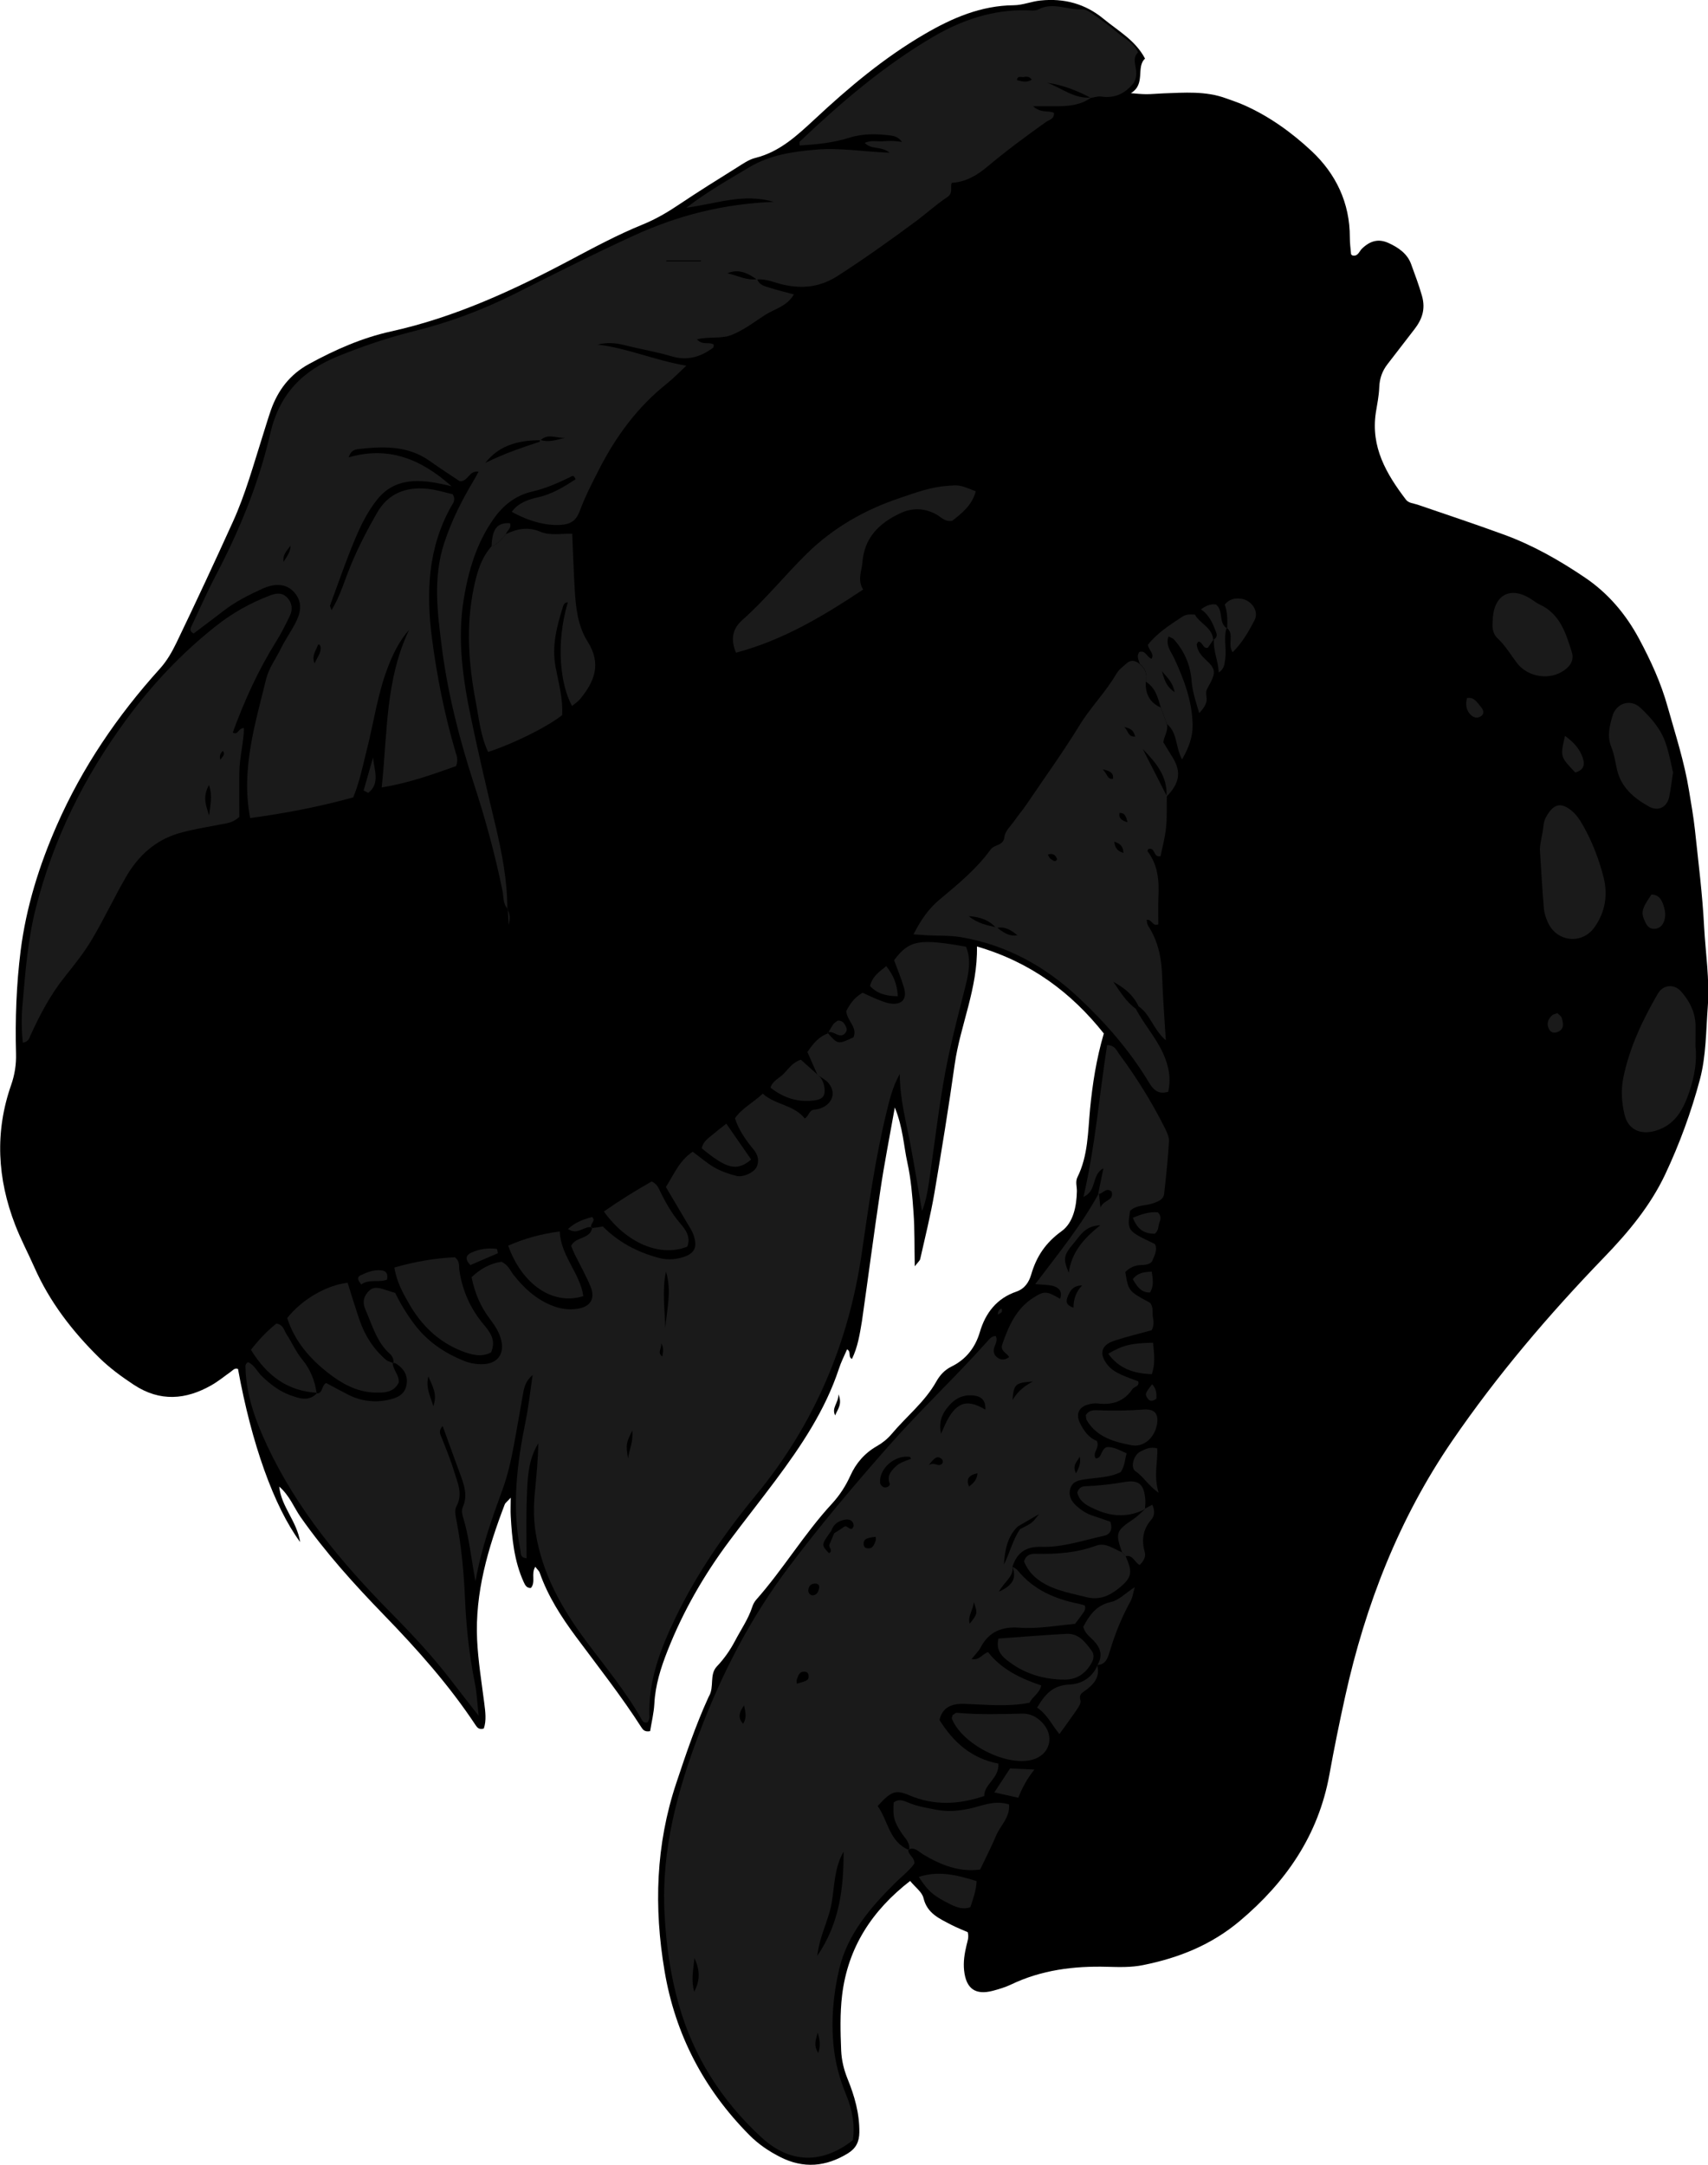 <?xml version="1.0" encoding="utf-8"?>
<!-- Generator: Adobe Illustrator 24.1.2, SVG Export Plug-In . SVG Version: 6.00 Build 0)  -->
<svg version="1.1" id="Layer_1" xmlns="http://www.w3.org/2000/svg" xmlns:xlink="http://www.w3.org/1999/xlink" x="0px" y="0px"
	 width="166.14" height="210.51" viewBox="0 0 166.14 210.51" style="enable-background:new 0 0 166.14 210.51;" xml:space="preserve">
<style type="text/css">
	.st0{fill:#1A1A1A;}
</style>
<g>
	<path d="M82.87,132.15c-0.41-0.21-0.04-0.68-0.47-0.94c-0.27,0.62-0.59,1.24-0.8,1.9c-1.33,4.02-3.66,7.49-6.16,10.84
		c-1.47,1.97-3.01,3.91-4.48,5.88c-2.47,3.3-4.52,6.86-6.03,10.7c-0.65,1.65-1.19,3.34-1.28,5.15c-0.05,0.92-0.28,1.82-0.41,2.66
		c-0.51,0.1-0.69-0.12-0.84-0.35c-1.96-3.06-4.21-5.91-6.37-8.82c-1.43-1.93-2.73-3.94-3.53-6.23c-0.06-0.18-0.24-0.32-0.43-0.58
		c-0.44,0.67,0.07,1.49-0.43,2.06c-0.42,0.02-0.56-0.27-0.71-0.6c-0.92-2.04-1.13-4.21-1.25-6.4c-0.03-0.51,0-1.02,0-1.78
		c-0.34,0.38-0.53,0.5-0.59,0.67c-1.62,4.24-2.9,8.57-2.68,13.17c0.1,2.04,0.43,4.07,0.69,6.1c0.11,0.87,0.23,1.72-0.04,2.51
		c-0.48,0.13-0.64-0.1-0.79-0.32c-2.58-3.9-5.67-7.37-8.91-10.71c-2.91-3-5.7-6.09-8.11-9.52c-0.66-0.94-1.06-2.08-2.09-2.98
		c0.2,1.97,1.7,3.32,2.04,5.4c-2.56-3.46-4.74-9.62-6.05-16.84c-0.32-0.12-0.49,0.12-0.71,0.28c-0.61,0.43-1.2,0.92-1.85,1.29
		c-2.51,1.44-5.03,1.64-7.56-0.02c-1.2-0.79-2.36-1.64-3.39-2.65c-2.61-2.57-4.81-5.42-6.3-8.79c-0.61-1.38-1.32-2.71-1.86-4.11
		c-1.74-4.49-2-9.04-0.39-13.63c0.34-0.98,0.5-1.98,0.47-3.02c-0.09-3.36,0.03-6.71,0.45-10.04c0.54-4.24,1.81-8.29,3.52-12.18
		c2.47-5.62,5.89-10.65,10-15.2c0.71-0.78,1.21-1.67,1.65-2.58c1.87-3.89,3.69-7.79,5.47-11.72c1.22-2.68,2-5.53,2.89-8.33
		c0.27-0.85,0.52-1.7,0.81-2.54c0.69-1.94,1.84-3.46,3.7-4.48c2.54-1.39,5.17-2.55,7.98-3.17c6.22-1.37,11.92-4.01,17.49-6.97
		c2.3-1.22,4.59-2.45,7-3.43c1.28-0.52,2.45-1.21,3.59-1.98c1.82-1.22,3.68-2.38,5.54-3.54c0.58-0.36,1.17-0.79,1.81-0.95
		c2.38-0.59,4.06-2.17,5.78-3.76c3.31-3.09,6.76-5.99,10.69-8.28c2.69-1.57,5.49-2.78,8.68-2.81c0.89-0.01,1.71-0.37,2.6-0.46
		c2.31-0.24,4.36,0.32,6.13,1.78c1.41,1.17,3.09,2.07,4.04,3.87c-0.91,0.82,0.1,2.48-1.38,3.36c0.5,0.04,1.01,0.1,1.51,0.1
		c0.55,0,1.09-0.06,1.64-0.08c2.05-0.07,4.11-0.25,6.1,0.48c0.58,0.21,1.16,0.4,1.73,0.65c2.47,1.09,4.66,2.67,6.6,4.48
		c2.36,2.21,3.73,5.04,3.72,8.4c0,0.54,0.07,1.08,0.12,1.63c0,0.04,0.09,0.08,0.15,0.13c0.53,0.1,0.64-0.41,0.91-0.67
		c0.8-0.77,1.61-0.99,2.58-0.55c0.95,0.43,1.83,1.03,2.2,2.05c0.37,1.02,0.76,2.04,1.06,3.1c0.36,1.28,0.01,2.27-0.73,3.23
		c-0.88,1.14-1.75,2.27-2.63,3.41c-0.52,0.67-0.77,1.41-0.8,2.27c-0.03,0.81-0.2,1.62-0.33,2.43c-0.51,3.34,1.02,5.97,2.93,8.47
		c0.26,0.34,0.72,0.35,1.11,0.48c2.78,0.95,5.57,1.88,8.34,2.89c2.85,1.03,5.47,2.52,7.97,4.21c2.26,1.53,3.97,3.56,5.25,5.94
		c1.13,2.11,2.13,4.27,2.78,6.61c0.76,2.7,1.63,5.36,2.08,8.14c0.21,1.28,0.44,2.56,0.58,3.85c0.33,3.12,0.73,6.25,0.89,9.38
		c0.14,2.59,0.55,5.18,0.36,7.78c-0.18,2.38-0.16,4.83-0.77,7.11c-0.84,3.15-1.98,6.26-3.37,9.21c-1.43,3.04-3.58,5.63-5.94,8.07
		c-5.38,5.57-10.4,11.46-14.78,17.85c-5.17,7.54-8.44,15.94-10.41,24.84c-0.56,2.53-1.08,5.08-1.54,7.63
		c-1.07,5.87-4.2,10.42-8.71,14.22c-2.77,2.33-5.92,3.59-9.4,4.29c-1.17,0.24-2.32,0.2-3.48,0.17c-3.26-0.09-6.41,0.3-9.39,1.73
		c-0.55,0.26-1.15,0.44-1.75,0.6c-1.7,0.45-2.61-0.2-2.8-1.97c-0.09-0.83,0.04-1.64,0.23-2.44c0.09-0.4,0.26-0.78,0.12-1.29
		c-0.5-0.22-1.07-0.44-1.61-0.72c-1.14-0.6-2.33-1.09-2.69-2.59c-0.14-0.6-0.81-1.06-1.3-1.67c-3.69,2.86-6.06,6.45-6.62,11.13
		c-0.21,1.78-0.16,3.56-0.09,5.34c0.04,0.96,0.26,1.88,0.63,2.79c0.67,1.65,1.16,3.35,1.14,5.18c-0.01,0.93-0.33,1.56-1.1,2.04
		c-2.14,1.32-4.34,1.52-6.61,0.36c-1.1-0.56-2.11-1.24-2.99-2.13c-4.42-4.46-7.21-9.77-8.25-15.97c-1.04-6.16-0.86-12.26,1.14-18.25
		c0.93-2.79,1.87-5.58,3.09-8.26c0.03-0.06,0.05-0.13,0.09-0.19c0.54-0.9,0.02-2.11,0.77-2.9c0.72-0.76,1.29-1.58,1.77-2.49
		c0.57-1.09,1.28-2.1,1.67-3.29c0.08-0.25,0.21-0.51,0.39-0.71c2.63-2.97,4.67-6.42,7.37-9.34c0.74-0.81,1.33-1.71,1.79-2.73
		c0.54-1.2,1.38-2.18,2.57-2.86c0.53-0.3,1.03-0.7,1.42-1.16c1.45-1.73,3.26-3.14,4.38-5.15c0.33-0.58,0.78-1.09,1.44-1.42
		c1.42-0.69,2.33-1.84,2.78-3.36c0.55-1.87,1.65-3.29,3.56-3.94c0.81-0.28,1.22-0.93,1.43-1.64c0.51-1.77,1.41-3.12,2.97-4.24
		c1.14-0.83,1.45-2.43,1.48-3.88c0.01-0.46-0.17-0.92,0.06-1.38c1.03-2.08,1.01-4.38,1.22-6.6c0.24-2.46,0.61-4.87,1.34-7.36
		c-3.18-4-7.12-6.94-12.34-8.46c0.08,4.11-1.62,7.64-2.16,11.43c-0.59,4.19-1.27,8.37-1.98,12.55c-0.37,2.15-0.9,4.28-1.38,6.41
		c-0.04,0.17-0.23,0.32-0.53,0.71c-0.04-1.9,0-3.56-0.12-5.21c-0.11-1.63-0.25-3.28-0.6-4.88c-0.36-1.63-0.41-3.34-1.22-5.36
		c-0.53,2.99-1.03,5.49-1.4,8.02c-0.64,4.26-1.19,8.52-1.8,12.78C83.63,129.74,83.44,130.99,82.87,132.15z"/>
	<path d="M81.56,135.59c0.4,0.99-0.09,1.44-0.32,2.05C80.86,136.9,81.55,136.47,81.56,135.59z"/>
	<path class="st0" d="M49.38,88.37c-0.47-0.49-0.38-1.14-0.5-1.74c-0.71-3.49-1.65-6.92-2.75-10.31c-1.42-4.37-2.57-8.81-3.15-13.36
		c-0.43-3.37-0.88-6.78,0.23-10.16c0.71-2.17,1.72-4.16,2.88-6.1c0.13-0.22,0.26-0.45,0.46-0.83c-0.96-0.15-0.99,0.99-1.84,0.92
		c-0.89-0.59-1.92-1.26-2.92-1.97c-2.12-1.5-4.5-1.43-6.92-1.15c-0.37,0.04-0.77,0.17-0.95,0.8c3.77-1.07,6.89,0.04,10.01,2.82
		c-1.51-0.37-2.6-0.56-3.72-0.5c-1.45,0.09-2.61,0.64-3.53,1.8c-0.91,1.14-1.55,2.43-2.11,3.75c-0.9,2.14-1.66,4.34-2.46,6.52
		c-0.04,0.1,0.07,0.25,0.14,0.48c0.85-1.4,1.27-2.91,1.86-4.34c0.73-1.78,1.62-3.48,2.57-5.14c1.08-1.89,2.81-2.53,4.87-2.33
		c0.87,0.08,1.72,0.36,2.48,0.53c0.35,0.56,0.01,0.91-0.17,1.23c-2.24,4.03-2.42,8.35-1.84,12.78c0.48,3.73,1.22,7.41,2.28,11.03
		c0.11,0.37,0.31,0.77,0.06,1.4c-2.21,0.78-4.54,1.64-7.23,2.07c0.56-5.27,0.35-10.49,2.67-15.33c-0.99,1.12-1.61,2.42-2.13,3.8
		c-0.94,2.51-1.31,5.17-1.96,7.75c-0.4,1.58-0.71,3.19-1.35,4.75c-3.33,0.92-6.67,1.56-10.03,2.01c-0.9-4.74,0.48-9.12,1.56-13.53
		c0.27-1.08,0.95-1.96,1.43-2.95c0.39-0.8,0.9-1.53,1.33-2.32c0.55-1.01,0.86-2.06,0.04-3.07c-0.73-0.89-1.84-1.04-3.19-0.42
		c-1.31,0.6-2.59,1.24-3.74,2.13c-0.97,0.75-1.96,1.48-2.92,2.21c-0.51-0.25-0.27-0.58-0.14-0.86c0.76-1.61,1.48-3.24,2.31-4.82
		c2.3-4.39,4.17-8.95,5.28-13.77c0.87-3.79,3.1-6.09,6.59-7.51c2.42-0.98,4.87-1.81,7.4-2.44c3.4-0.84,6.66-2.06,9.79-3.63
		c3.86-1.93,7.7-3.89,11.62-5.68c4.19-1.91,8.61-3.07,13.57-3.26c-2.94-0.86-5.47,0.16-8.5,0.57c2.19-1.67,4.19-2.77,6.13-3.94
		c1.98-1.19,4.24-1.52,6.49-1.71c2.29-0.2,4.58,0.2,7.15,0.3c-0.85-0.69-1.75-0.25-2.42-0.96c0.62-0.28,1.22-0.11,1.78-0.15
		c0.6-0.05,1.21-0.06,1.85,0.07c-0.27-0.39-0.62-0.57-1.08-0.63c-1.37-0.18-2.76-0.2-4.07,0.22c-1.58,0.5-3.18,0.64-4.81,0.75
		c0-0.15-0.05-0.32,0.01-0.38c4.03-3.82,8.23-7.42,13.06-10.24C93.62,1.93,96.56,0.94,99.8,1c0.41,0.01,0.89,0.09,1.22-0.09
		c1.42-0.75,2.82,0.09,4.23,0c0.36-0.02,0.77,0.26,1.1,0.49c0.79,0.55,1.57,1.1,2.3,1.73c0.71,0.62,1.63,1.03,2.05,1.96
		c-0.84,0.82,0.3,1.76-0.43,2.99c0.18-0.21,0.05-0.06-0.08,0.09c-0.8,0.95-1.79,1.41-3.07,1.22c-0.32-0.05-0.67,0.08-1.01,0.13
		c-1.35-0.71-2.74-1.27-4.26-1.47c1.42,0.49,2.65,1.6,4.29,1.43c-0.92,0.69-2,0.83-3.11,0.85c-0.72,0.01-1.45,0-2.55,0
		c0.83,0.73,1.53,0.37,2.04,0.65c0.05,0.6-0.47,0.67-0.77,0.88c-1.95,1.38-3.87,2.81-5.7,4.34c-1.01,0.85-2.12,1.51-3.48,1.58
		c-0.16,0.48,0.17,0.99-0.43,1.39c-1.08,0.72-2.04,1.6-3.08,2.37c-2.47,1.83-4.97,3.61-7.56,5.28c-1.67,1.08-3.38,1.29-5.28,0.87
		c-0.86-0.19-1.68-0.6-2.6-0.51c-0.87-0.61-1.77-1.08-2.87-0.6c0.97,0.19,1.86,0.73,2.9,0.56c0.21,0.61,0.78,0.7,1.28,0.86
		c0.71,0.23,1.44,0.4,2.29,0.63c-0.66,1.16-1.87,1.4-2.8,2c-1.03,0.66-2,1.42-3.15,1.9C70.2,33,69.02,32.69,67.8,33
		c0.53,0.62,1.17,0.2,1.63,0.51c-0.02,0.1,0,0.27-0.07,0.31c-1.21,0.89-2.5,1.29-4.03,0.83c-1.5-0.45-3.06-0.7-4.59-1.09
		c-0.87-0.22-1.71-0.28-2.6-0.05c2.9,0.34,5.57,1.54,8.62,2.05c-0.71,0.66-1.26,1.24-1.89,1.74c-2.84,2.26-4.94,5.11-6.58,8.31
		c-0.69,1.34-1.38,2.69-1.9,4.09c-0.35,0.94-0.91,1.28-1.81,1.34c-1.41,0.1-3.1-0.32-4.8-1.27c0.66-0.91,1.64-1.2,2.59-1.42
		c1.37-0.31,2.49-1.02,3.62-1.74c-0.19-0.53-0.41-0.27-0.62-0.17c-1.17,0.56-2.35,1.08-3.63,1.37c-1.59,0.37-2.81,1.33-3.75,2.68
		c-1.65,2.36-2.43,5.01-2.89,7.82c-0.63,3.93-0.07,7.77,0.73,11.58c0.73,3.48,1.54,6.94,2.37,10.4c0.63,2.67,1.15,5.35,1.15,8.1
		L49.38,88.37z M52.58,42.81c-2.44,0-4.13,0.63-5.38,2.21c1.89-0.94,3.59-1.49,5.28-2.06c0.04-0.01,0.04-0.12,0.06-0.19
		c0.84,0.3,1.64-0.02,2.44-0.2C54.18,42.66,53.32,42.09,52.58,42.81z M64.82,25.32c0,0.03,0,0.06,0,0.09c1.12,0,2.25,0,3.37,0
		c0-0.03,0-0.06,0-0.09C67.06,25.32,65.94,25.32,64.82,25.32z M28.26,53.05c-0.26,0.43-0.78,0.8-0.68,1.58
		C27.93,54.07,28.26,53.67,28.26,53.05z M31.18,62.89c-0.07-0.25-0.21-0.29-0.27-0.13c-0.18,0.52-0.62,1.01-0.31,1.75
		C30.87,63.9,31.27,63.46,31.18,62.89z M100.37,7.75c-0.25-0.35-0.54-0.31-0.78-0.26c-0.22,0.05-0.62-0.18-0.67,0.3
		C99.38,7.9,99.81,8.08,100.37,7.75z"/>
	<path class="st0" d="M30.82,135.51c0.62-0.03,0.43-0.78,0.91-1.02c0.7,0.37,1.4,0.76,2.11,1.12c1.25,0.64,2.58,0.81,3.93,0.52
		c0.79-0.17,1.59-0.47,1.77-1.44c0.17-0.91-0.24-1.57-0.97-2.06c-0.11-0.07-0.25-0.09-0.38-0.13l0.08,0.07
		c0.05-0.37-0.09-0.69-0.35-0.92c-1.29-1.15-1.7-2.77-2.36-4.27c-0.28-0.63-0.26-1.16,0.2-1.71c0.5-0.62,1.07-0.45,1.67-0.26
		c0.32,0.1,0.64,0.2,1.01,0.32c0.51,1.04,1.11,2.03,1.81,2.97c1.26,1.7,2.93,2.85,4.87,3.63c0.58,0.24,1.18,0.34,1.81,0.33
		c1.5-0.03,2.21-1.04,1.78-2.5c-0.21-0.74-0.65-1.36-1.1-1.96c-0.88-1.17-1.43-2.48-1.74-4c0.84-0.8,1.82-1.35,2.9-1.5
		c0.67,0.29,0.85,0.85,1.18,1.27c0.99,1.25,2.12,2.31,3.62,2.94c0.85,0.36,1.71,0.5,2.61,0.36c1.28-0.2,1.76-1.01,1.24-2.22
		c-0.45-1.07-1.03-2.09-1.54-3.13c-0.12-0.24-0.21-0.5-0.32-0.76c0.41-0.93,1.88-0.63,2.05-1.79l-0.05,0.06
		c0.33-0.05,0.67-0.1,1.08-0.16c1.48,1.48,3.29,2.48,5.4,3.04c0.78,0.21,1.45,0.19,2.16,0.01c1.33-0.34,1.7-0.97,1.26-2.23
		c-0.15-0.44-0.44-0.85-0.68-1.26c-0.65-1.12-1.32-2.23-2.01-3.4c0.79-1.22,1.3-2.57,2.61-3.43c0.73,0.53,1.39,1.12,2.15,1.55
		c0.65,0.37,1.38,0.61,2.1,0.8c0.65,0.17,1.71-0.34,1.96-0.85c0.3-0.63,0.13-1.21-0.29-1.72c-0.73-0.9-1.42-1.83-1.81-3.03
		c0.66-0.97,1.73-1.49,2.71-2.4c1.17,1.09,2.99,1.06,4.08,2.41c0.4-0.19,0.39-0.83,0.97-0.86c0.33-0.02,0.68-0.14,0.96-0.31
		c0.88-0.54,1.04-1.47,0.37-2.28c-0.25-0.3-0.65-0.49-0.98-0.73c-0.02-0.02-0.05-0.05-0.09-0.08c-0.33-0.74-0.66-1.48-0.97-2.2
		c0.56-0.84,1.13-1.5,2.01-1.82l-0.05-0.05c1,1.15,1,1.15,2.52,0.44c0.42-0.98-0.63-1.58-0.7-2.55c0.34-0.67,0.78-1.33,1.59-1.78
		c0.49,0.22,0.98,0.46,1.48,0.66c0.38,0.15,0.76,0.31,1.16,0.38c1.17,0.18,1.72-0.42,1.38-1.54c-0.27-0.91-0.64-1.8-0.96-2.67
		c1.47-1.95,2.42-2.12,7-1.31c0.53,1.3,0.25,2.61-0.08,3.93c-0.55,2.19-1.13,4.37-1.6,6.58c-0.85,3.95-1.28,7.96-1.86,11.95
		c-0.16,1.08-0.31,2.15-0.74,3.25c-0.38-2.19-0.74-4.39-1.15-6.58c-0.4-2.12-0.99-4.2-1.02-6.75c-0.75,1.37-0.98,2.5-1.26,3.61
		c-1.11,4.52-1.75,9.12-2.42,13.72c-1.27,8.79-4.6,16.7-10.28,23.59c-3.05,3.7-5.78,7.64-7.87,11.99c-1.47,3.05-2.66,6.16-2.52,9.63
		c0.01,0.18-0.11,0.36-0.16,0.5c-0.29,0.08-0.45-0.01-0.56-0.21c-1.55-2.76-3.57-5.18-5.45-7.7c-2.35-3.15-4.25-6.52-4.89-10.49
		c-0.21-1.3-0.21-2.58-0.09-3.88c0.15-1.61,0.32-3.22,0.34-4.84c-1.04,1.68-1.05,3.58-1.12,5.44c-0.07,1.9-0.02,3.81-0.02,5.73
		c-0.66-0.06-0.54-0.5-0.6-0.79c-0.86-4.24-0.33-8.43,0.52-12.61c0.28-1.38,0.43-2.79,0.67-4.42c-0.77,0.67-0.84,1.33-0.96,1.97
		c-0.29,1.61-0.56,3.23-0.86,4.84c-0.28,1.48-0.6,2.94-1.12,4.36c-1,2.75-2.01,5.5-2.62,8.89c-0.45-2.42-0.63-4.37-1.21-6.24
		c-0.1-0.33-0.16-0.68-0.01-1.01c0.45-1.03,0.16-2-0.2-2.98c-0.59-1.59-1.16-3.19-1.77-4.86c-0.46,0.49-0.22,0.83-0.07,1.19
		c0.42,1.08,0.87,2.16,1.2,3.27c0.33,1.08,0.86,2.15,0.2,3.36c-0.22,0.41-0.04,1.08,0.06,1.61c0.45,2.43,0.67,4.86,0.78,7.33
		c0.12,2.79,0.42,5.58,0.98,8.33c0.18,0.9,0.21,1.83,0.35,3.08c-1.01-1.3-1.81-2.31-2.59-3.33c-1.83-2.4-3.88-4.59-6-6.74
		c-4.77-4.84-9.11-10.03-12.02-16.28c-1.11-2.38-1.99-4.8-2.07-7.46c-0.01-0.19-0.05-0.39,0.24-0.58c0.62,0.25,0.89,0.93,1.37,1.38
		c0.8,0.77,1.67,1.44,2.71,1.82c0.89,0.32,1.83,0.68,2.65-0.2L30.82,135.51z M64.78,123.66c-0.39,1.82-0.11,3.64-0.07,5.46
		C64.88,127.31,65.35,125.49,64.78,123.66z M41.67,133.85c-0.28,1.11,0.18,1.88,0.48,2.89C42.57,135.57,42.07,134.81,41.67,133.85z
		 M61.09,141.83c0.1-0.83,0.53-1.6,0.41-2.73C60.88,140.42,60.88,140.42,61.09,141.83z M64.28,130.58c0.2,0.44-0.43,0.94,0.14,1.33
		C64.51,131.44,64.59,130.99,64.28,130.58z"/>
	<path class="st0" d="M98.48,152.36c0.17,0.11,0.38,0.19,0.5,0.34c1.55,1.9,3.64,2.8,5.97,3.26c0.2,0.04,0.39,0.11,0.57,0.16
		c0.14,0.41-0.12,0.66-0.3,0.92c-0.19,0.28-0.4,0.54-0.65,0.87c-1.79,0.16-3.6,0.51-5.45,0.37c-1.65-0.12-2.93,0.39-3.73,1.92
		c-0.18,0.35-0.49,0.64-0.88,1.14c0.79,0.13,1.02-0.5,1.6-0.68c1.28,1.65,3.15,2.56,5.17,3.24c-0.15,0.77-0.86,1.08-1.13,1.68
		c-2.12,0.42-4.23,0.18-6.34,0.11c-1.23-0.04-2.14,0.32-2.42,1.57c1.37,2.21,3.17,3.76,5.73,4.24c0.07,1.47-1.4,1.98-1.38,3.15
		c-2.55,0.86-4.92,0.94-7.32-0.08c-1.33-0.57-1.78-0.34-3.05,1.06c1.02,1.39,1.1,3.46,3.04,4.27l-0.06-0.06
		c-0.05,0.53,0.61,0.74,0.6,1.37c-0.5,0.71-1.26,1.28-1.93,1.95c-2.39,2.38-4.59,4.94-5.39,8.33c-0.58,2.46-0.8,4.98-0.54,7.52
		c0.17,1.65,0.6,3.21,1.23,4.73c0.58,1.41,0.86,2.88,0.64,4.38c-3.01,2.36-6.15,2.26-8.89-0.27c-3.87-3.56-6.61-7.86-8.04-12.91
		c-0.82-2.88-1.24-5.85-1.39-8.88c-0.32-6.17,1.25-11.93,3.4-17.58c2.17-5.72,4.95-11.13,8.64-16.03c3.08-4.1,6.39-8.02,9.79-11.87
		c3.08-3.49,6.48-6.68,9.58-10.15c0.21-0.24,0.43-0.52,0.81-0.51c0.18,0.35,0.03,0.66-0.1,0.98c-0.17,0.42-0.13,0.83,0.25,1.11
		c0.36,0.27,0.76,0.25,1.15-0.04c-0.22-0.42-0.9-0.57-0.66-1.26c0.61-1.77,1.35-3.45,3.01-4.51c1.07-0.69,1.29-0.66,2.61,0.1
		c0.24-0.68-0.09-1.08-0.66-1.24c-0.49-0.14-1.02-0.12-1.76-0.19c2.25-2.97,4.49-5.72,6.19-8.84c0.03,0.33,0.07,0.65,0.15,1.4
		c0.34-0.81,1.34-0.63,1.09-1.56c-0.59-0.47-0.86,0.28-1.31,0.23c0.16-0.79,0.32-1.58,0.51-2.49c-1.19,0.64-0.59,2.19-1.94,2.78
		c1.15-4.95,1.54-9.89,2.3-14.76c0.74,0,0.91,0.51,1.17,0.86c1.67,2.26,3.16,4.64,4.42,7.15c0.21,0.42,0.45,0.91,0.43,1.35
		c-0.1,1.7-0.28,3.4-0.47,5.09c-0.06,0.55-0.53,0.73-1,0.91c-0.76,0.29-1.66,0.14-2.32,0.76c-0.28,1.94-0.28,1.94,2.41,3.22
		c0.03,0.06,0.07,0.12,0.09,0.19c0.12,0.58-0.18,1.05-0.37,1.52c-0.4,0.42-0.92,0.29-1.38,0.37c-0.49,0.08-0.89,0.32-1.21,0.65
		c0.31,1.86,0.31,1.86,2.41,2.99c0.34,0.4,0.2,0.91,0.27,1.37c0.06,0.4,0.15,0.81-0.12,1.3c-1.17,0.32-2.42,0.62-3.64,1.02
		c-1.28,0.42-1.49,1.28-0.66,2.33c0.35,0.45,0.82,0.73,1.32,0.96c0.55,0.25,1.13,0.45,1.68,0.66c0.13,0.53-0.39,0.49-0.56,0.74
		c-0.81,1.21-1.96,1.58-3.37,1.41c-0.33-0.04-0.69,0.02-1.01,0.12c-0.86,0.26-1.13,0.92-0.74,1.76c0.38,0.8,0.9,1.48,1.65,1.76
		c0.32,0.7-0.47,1.13-0.11,1.7c0.63-0.01,0.44-0.79,1.04-1.09c0.62-0.09,1.27,0.29,1.97,0.6c-0.18,0.61-0.17,1.24-0.58,1.82
		c-1.07,0.54-2.32,0.53-3.52,0.71c-0.67,0.1-1.22,0.25-1.4,0.97c-0.17,0.68,0.17,1.21,0.64,1.63c0.46,0.41,0.98,0.75,1.58,0.94
		c0.58,0.19,1.15,0.39,1.7,0.58c0.23,0.7,0.01,1.23-0.6,1.36c-2.06,0.45-4.1,1.17-6.23,1.08C99.7,150.41,98.91,151.05,98.48,152.36
		c0.15,0.95-0.77,1.43-1.32,2.42C98.56,154.16,98.89,153.42,98.48,152.36z M81.14,149.1c0.33-0.21,0.67-0.41,0.98-0.64
		c0.3-0.23,0.7,0.67,0.92-0.1c-0.05-0.54-0.44-0.65-0.86-0.58c-0.62,0.11-1.11,0.43-1.31,1.07c-1,1.38-1,1.38-0.23,2.19
		c0.45-0.26-0.08-0.57,0.04-0.84C80.84,149.84,80.99,149.47,81.14,149.1z M98.99,148.45c-1.04,1.02-1.24,2.34-1.34,3.7
		c0.57-1.13,0.85-2.39,1.57-3.45c1.18-0.59,1.18-0.59,1.85-1.46C100.23,147.72,99.61,148.09,98.99,148.45z M82.06,180.06
		c-0.89,1.53-0.88,3.25-1.15,4.91c-0.27,1.71-1.19,3.24-1.41,5.22C81.69,186.98,82.06,183.57,82.06,180.06z M95.85,137.08
		c0.04-0.9-0.39-1.3-1.17-1.38c-0.95-0.1-1.73,0.26-2.35,0.97c-0.78,0.88-1,1.65-0.8,2.76c0.26-0.54,0.47-1.12,0.78-1.63
		C93.25,136.29,94.2,136.1,95.85,137.08z M107.02,119.15c-1.49,0.05-1.97,1.04-2.58,1.75c-1.02,1.21-1.03,1.51-0.48,2.87
		C104.24,121.75,105.4,120.46,107.02,119.15z M88.62,141.86c-0.06-0.09-0.09-0.19-0.14-0.19c-1.45-0.2-3,1.16-2.87,2.54
		c0.01,0.16,0.21,0.37,0.37,0.42c0.29,0.09,0.65-0.16,0.56-0.37c-0.27-0.71,0.08-1.15,0.52-1.59
		C87.48,142.23,88.06,142.07,88.62,141.86z M67.53,193.69c0.56-1.13,0.59-2,0.02-3.29C67.43,191.67,67.21,192.51,67.53,193.69z
		 M105.26,125c-0.91,0-1.22,0.57-1.45,1.22c-0.16,0.46,0.02,0.75,0.61,0.94C104.42,126.34,104.66,125.62,105.26,125z M77.5,163.73
		c1.1-0.3,1.19-0.36,1.15-0.83c-0.01-0.11-0.11-0.28-0.21-0.3c-0.65-0.18-0.79,0.3-0.94,0.75C77.48,163.4,77.5,163.47,77.5,163.73z
		 M85.18,149.45c-0.95,0.09-1.2,0.25-1.17,0.75c0.01,0.12,0.1,0.29,0.19,0.32c0.63,0.21,0.82-0.24,0.98-0.71
		C85.2,149.75,85.18,149.68,85.18,149.45z M100.47,134.34c-1.72,0.12-1.86,0.26-1.98,1.8C99.02,135.26,99.7,134.75,100.47,134.34z
		 M94.32,157.9c0.79-1,0.78-1,0.41-2.09C94.62,156.65,94.12,157.16,94.32,157.9z M78.62,154.67c0.02,0.33,0.27,0.5,0.51,0.46
		c0.35-0.05,0.49-0.38,0.55-0.72c0.04-0.25-0.11-0.4-0.3-0.41C78.94,153.96,78.65,154.18,78.62,154.67z M72.28,167.63
		c0.34-0.52,0.27-1.01,0.1-1.79C71.8,166.63,71.83,167.13,72.28,167.63z M104.66,143.27c0.33-0.59,0.5-1.07,0.36-1.62
		C104.82,142.11,104.26,142.45,104.66,143.27z M79.59,199.64c0.24-0.71,0.17-1.17-0.05-1.98C79.32,198.45,79.14,198.89,79.59,199.64
		z M94.26,144.56c0.38-0.31,0.77-0.6,0.82-1.3C94.18,143.47,93.97,143.86,94.26,144.56z M90.35,142.47
		c0.61-0.34,0.86,0.21,1.26-0.11c0.15-0.12,0.12-0.39-0.04-0.51C91.14,141.52,90.86,141.8,90.35,142.47z"/>
	<path class="st0" d="M113.5,77.42c-0.02,1.03,0.03,2.06-0.08,3.08c-0.09,0.94-0.35,1.86-0.53,2.75c-0.74,0.19-0.49-0.91-1.19-0.68
		c-0.01,0.02-0.11,0.17-0.08,0.21c1.03,1.34,1.14,2.88,1.06,4.48c-0.04,0.89-0.01,1.77-0.01,2.63c-0.59,0.23-0.63-0.55-1.14-0.43
		c0.05,0.18,0.05,0.4,0.14,0.55c1.02,1.54,1.33,3.25,1.38,5.06c0.06,1.96,0.22,3.92,0.35,6.09c-1.21-1.03-1.5-2.52-2.65-3.3
		c-0.51-1.1-1.4-1.81-2.46-2.39c0.65,0.94,1.24,1.94,2.19,2.63c0.8,1.51,1.96,2.79,2.67,4.36c0.55,1.22,0.78,2.44,0.48,3.71
		c-1.04,0.31-1.5-0.29-1.89-0.94c-1.85-3.07-4.19-5.75-6.79-8.19c-3.27-3.07-7.05-5.16-11.5-5.91c-1.07-0.18-2.18-0.12-3.27-0.18
		c-0.38-0.02-0.77-0.05-1.32-0.09c0.71-1.4,1.47-2.5,2.53-3.38c1.79-1.49,3.6-2.98,4.97-4.87c0.38-0.53,1.26-0.33,1.35-1.25
		c0.05-0.54,0.6-1.03,0.95-1.53c0.39-0.56,0.84-1.08,1.22-1.65c1.73-2.55,3.53-5.05,5.14-7.67c1.07-1.75,2.53-3.2,3.56-4.97
		c0.23-0.4,0.64-0.71,1-1.03c0.43-0.38,0.87-0.29,1.29,0.07c0.56,0.46,0.75,1.04,0.58,1.74c-0.05,1.14,0.38,2.01,1.46,2.48
		c0.2,0.54,0.4,1.09,0.6,1.63c0.15,0.63-0.28,1.15-0.35,1.75c0.32,0.53,0.64,1.05,0.96,1.57c0.8,1.34,0.6,2.45-0.66,3.73
		c0.15-1.97-1.03-3.33-2.3-4.64C111.94,74.35,112.72,75.89,113.5,77.42z M96.96,90.19c0.58,0.43,1.15,0.9,2,0.76
		c-0.63-0.53-1.25-0.9-2.06-0.7c-0.66-0.76-1.51-1.08-2.67-1.16C95.12,89.82,96.05,89.98,96.96,90.19z M107.26,74.81
		c0.49,0.5,0.44,1,1,0.92C108.31,75.31,108.19,75,107.26,74.81z M109.38,70.7c0.42,0.49,0.36,0.97,1.05,0.92
		C110.28,71.27,110.28,70.89,109.38,70.7z M109.67,79.96c-0.12-0.55-0.25-0.92-0.77-0.91C108.8,79.52,109.04,79.77,109.67,79.96z
		 M101.92,83.11c0.11,0.17,0.18,0.37,0.32,0.44c0.17,0.09,0.4,0.37,0.59,0C102.67,83.14,102.42,82.93,101.92,83.11z M109.28,82.94
		c-0.03-0.64-0.3-0.91-0.9-1.09C108.47,82.45,108.68,82.77,109.28,82.94z"/>
	<path class="st0" d="M2.22,101.4c-0.13-1.21-0.14-2.42-0.04-3.6c0.28-3.19,0.51-6.38,1.31-9.52c1.71-6.72,4.72-12.78,8.83-18.35
		c2.49-3.38,5.34-6.4,8.63-9.01c1.62-1.29,3.39-2.29,5.33-3.02c0.63-0.24,1.2-0.29,1.69,0.25c0.46,0.51,0.51,1.13,0.23,1.72
		c-0.41,0.86-0.84,1.72-1.35,2.53c-1.74,2.79-3.09,5.76-4.21,8.84c0.54,0.28,0.52-0.44,1.09-0.44c-0.03,1.45-0.43,2.86-0.45,4.29
		c-0.02,1.5,0,3,0,4.35c-0.65,0.6-1.27,0.62-1.87,0.74c-1.34,0.26-2.7,0.47-4.01,0.85c-2.27,0.66-3.94,2.18-5.11,4.19
		c-1.17,2.01-2.15,4.12-3.34,6.12c-0.76,1.29-1.71,2.47-2.65,3.65c-1.38,1.72-2.4,3.65-3.31,5.64C2.86,100.91,2.81,101.3,2.22,101.4
		z M20.33,76.34c-0.67,1.16-0.27,2.06,0.01,2.97C20.44,78.36,20.7,77.42,20.33,76.34z M21.44,73.89c0.13-0.28,0.54-0.48,0.23-0.87
		C21.41,73.28,21.32,73.56,21.44,73.89z"/>
	<path class="st0" d="M49.21,51.94c1.08-0.53,2.17-0.73,3.33-0.24c0.97,0.41,2,0.18,3.12,0.2c0.08,1.84,0.14,3.6,0.24,5.36
		c0.1,1.79,0.3,3.62,1.26,5.13c1.37,2.17,0.67,3.89-0.74,5.6c-0.21,0.25-0.51,0.44-0.78,0.66c-1.09-1.97-1.63-5.93-0.41-10.07
		c-0.23-0.01-0.38,0.14-0.44,0.32c-0.61,1.96-1.15,3.87-0.74,6.01c0.29,1.52,0.73,3.06,0.63,4.63c-1.43,1.14-4.72,2.78-7.2,3.58
		c-0.74-1.55-0.89-3.26-1.21-4.92c-0.69-3.65-0.96-7.31-0.19-11.01c0.31-1.5,0.71-2.92,1.75-4.09
		C48.43,52.89,48.84,52.43,49.21,51.94z"/>
	<path class="st0" d="M71.59,63.47c-0.57-1.38-0.29-2.37,0.61-3.17c2.26-2,4.14-4.36,6.28-6.46c2.57-2.53,5.66-4.28,9.07-5.42
		c1.48-0.5,2.95-1.05,4.54-1.17c1.17-0.08,1.17-0.15,2.82,0.53c-0.34,1.33-1.33,2.12-2.28,2.86c-0.71,0.14-1.08-0.35-1.54-0.61
		c-1.16-0.63-2.32-0.68-3.52-0.12c-2.05,0.96-3.5,2.38-3.68,4.77c-0.07,0.87-0.51,1.72,0.07,2.65
		C80.08,59.9,76.21,62.24,71.59,63.47z"/>
	<path class="st0" d="M164.92,101.76c0.17,1.36-0.09,2.92-0.59,4.4c-0.58,1.7-1.39,3.28-3.36,3.82c-1.48,0.4-2.63-0.18-2.96-1.63
		c-0.27-1.19-0.36-2.37-0.09-3.63c0.61-2.93,1.87-5.55,3.34-8.09c0.5-0.87,1.56-0.98,2.23-0.25c0.84,0.93,1.4,2.01,1.44,3.3
		C164.93,100.29,164.92,100.91,164.92,101.76z"/>
	<path class="st0" d="M149.8,82.8c-0.08-0.54,0.24-1.53,0.34-2.54c0.05-0.5,0.27-0.91,0.56-1.3c0.57-0.76,1.15-0.84,1.93-0.31
		c0.64,0.44,1.05,1.07,1.41,1.72c0.87,1.56,1.5,3.21,1.94,4.93c0.44,1.74,0.16,3.4-0.88,4.87c-1.19,1.69-3.64,1.45-4.51-0.42
		c-0.2-0.43-0.37-0.9-0.41-1.36C150.03,86.7,149.94,85,149.8,82.8z"/>
	<path class="st0" d="M38.19,132.49c0.01,0.7,0.65,1.2,0.6,1.95c-0.52,1.03-1.5,1.01-2.46,0.97c-1.71-0.08-3.15-0.91-4.44-1.92
		c-1.78-1.4-3.25-3.1-3.95-5.32c1.4-1.78,3.79-3.19,5.87-3.43c0.38,1.19,0.75,2.41,1.16,3.62c0.52,1.51,1.35,2.82,2.57,3.87
		c0.19,0.16,0.48,0.22,0.72,0.32C38.27,132.57,38.19,132.49,38.19,132.49z"/>
	<path class="st0" d="M38.36,123.26c2-0.58,3.98-0.91,5.89-1c0.51,0.41,0.37,0.85,0.43,1.24c0.29,2.01,1.09,3.79,2.4,5.34
		c0.64,0.76,1.18,1.52,0.69,2.67c-0.94,0.51-1.93,0.23-2.88-0.14c-2.25-0.89-3.9-2.5-5.08-4.56
		C39.2,125.76,38.59,124.67,38.36,123.26z"/>
	<path class="st0" d="M88.42,179.91c0.15-0.71-0.37-1.12-0.7-1.62c-0.77-1.17-0.88-1.62-0.79-3.01c0.44-0.35,0.9-0.21,1.34-0.02
		c0.88,0.38,1.82,0.54,2.76,0.72c1.1,0.21,2.14,0.14,3.22-0.09c1.24-0.26,2.46-0.87,3.9-0.42c0.12,1.25-0.85,2.05-1.27,3.06
		c-0.44,1.06-0.98,2.09-1.54,3.27c-2.03,0.28-3.82-0.44-5.53-1.46c-0.46-0.27-0.82-0.76-1.45-0.49L88.42,179.91z"/>
	<path class="st0" d="M111.45,66.29c0.17-0.7-0.01-1.28-0.58-1.74c-0.11-0.38-0.35-0.75-0.04-1.15c0.62-0.2,0.72,0.53,1.19,0.66
		c0.28-0.53-0.29-0.82-0.36-1.36c0.89-1.14,2.14-1.94,3.38-2.75c0.35-0.23,0.78-0.21,1.19-0.18c0.49,0.88,1.7,1.25,1.78,2.44
		l0.06-0.06c-0.19,0.28-0.38,0.55-0.58,0.84c-0.5,0.13-0.48-0.59-0.93-0.59c-0.05,0.09-0.16,0.19-0.15,0.29
		c0.06,0.57,0.37,0.98,0.79,1.38c1.12,1.03,1.13,1.3,0.24,2.88c-0.15,0.27-0.13,0.51-0.09,0.77c0.11,0.6-0.15,1.04-0.7,1.62
		c-0.33-1.11-0.66-2.07-0.74-3.11c-0.11-1.54-0.69-2.9-1.72-4.05c-0.12-0.13-0.33-0.18-0.53-0.29c-0.3,0.88,0.25,1.47,0.56,2.13
		c0.95,2.05,1.74,4.14,1.79,6.45c0.02,1.2-0.37,2.23-1.03,3.38c-0.66-1.22-0.43-2.61-1.47-3.44c-0.2-0.54-0.4-1.09-0.6-1.63
		C112.62,67.83,112.39,66.86,111.45,66.29z M113.02,65.27c0.29,1.07,0.54,1.56,1.24,2.04C114.1,66.48,113.71,66.04,113.02,65.27z"/>
	<path class="st0" d="M162.74,75.11c-0.14,0.9-0.22,1.64-0.37,2.37c-0.22,1.03-1.07,1.46-2,0.94c-1.45-0.82-2.7-1.86-3.09-3.62
		c-0.16-0.73-0.27-1.49-0.55-2.17c-0.42-1.04-0.17-2.02,0.11-2.99c0.38-1.28,1.76-1.72,2.73-0.81c1.04,0.98,2,2.07,2.46,3.46
		C162.36,73.25,162.54,74.26,162.74,75.11z"/>
	<path class="st0" d="M145.19,60.47c0.03-2.56,1.62-3.47,3.57-2.32c0.35,0.21,0.67,0.48,1.04,0.65c1.95,0.92,2.52,2.77,3.09,4.61
		c0.24,0.77-0.12,1.33-0.72,1.76c-1.38,1.01-3.53,0.71-4.6-0.68c-0.62-0.81-1.13-1.7-1.89-2.41
		C145.12,61.56,145.16,60.85,145.19,60.47z"/>
	<path class="st0" d="M109.49,151.32c0.71,1.61,0.62,2.09-0.66,3.13c-0.93,0.75-1.92,1.19-3.21,0.85c-1.32-0.34-2.65-0.56-3.88-1.21
		c-1.02-0.54-1.74-1.26-2.13-2.25c0.2-0.69,0.7-0.75,1.17-0.74c1.99,0.04,3.94-0.09,5.83-0.79c0.93-0.34,1.7,0.3,2.51,0.63
		C109.25,151.07,109.37,151.2,109.49,151.32z"/>
	<path class="st0" d="M92.65,166.79c0.19-0.11,0.31-0.24,0.42-0.23c2.11,0.19,4.22,0.13,6.33,0.08c0.82-0.02,1.43,0.3,1.98,0.87
		c1.25,1.31,0.76,3.16-0.99,3.62c-2.53,0.67-6.82-1.53-7.8-4C92.57,167.08,92.61,167,92.65,166.79z"/>
	<path class="st0" d="M66.85,121.23c-2.61,1.04-5.88-0.31-8.11-3.42c1.53-1.07,3.11-2.05,4.65-2.92c0.48,0.23,0.62,0.54,0.77,0.85
		c0.56,1.17,1.19,2.29,2.05,3.28C66.75,119.64,67.2,120.35,66.85,121.23z"/>
	<path class="st0" d="M97.12,159.34c2.2-0.16,4.42-0.34,6.63-0.46c1.17-0.06,1.82,0.81,2.43,1.63c0.26,0.35,0.23,0.77,0.02,1.16
		c-0.56,1.04-1.43,1.66-2.62,1.66c-2.1,0-4.02-0.59-5.67-1.92C97.29,160.92,96.89,160.33,97.12,159.34z"/>
	<path class="st0" d="M54.45,119.75c0.09,2.39,1.97,4.04,2.29,6.29c-2.95,0.93-5.95-1.11-7.31-4.91
		C50.98,120.45,52.59,120,54.45,119.75z"/>
	<path class="st0" d="M30.87,135.44c-2.91-0.15-4.93-1.68-6.46-4.18c0.75-0.97,1.57-1.83,2.47-2.55c0.69,0.1,0.75,0.67,0.99,1.04
		c0.53,0.8,0.91,1.7,1.51,2.43c0.82,0.99,1.25,2.08,1.42,3.32L30.87,135.44z"/>
	<path class="st0" d="M105.62,137.61c0.28-0.47,0.73-0.49,1.12-0.47c1.5,0.06,3,0.04,4.5-0.07c1.12-0.08,1.49,0.45,1.29,1.51
		c-0.24,1.22-1.27,2.19-2.47,1.96c-1.66-0.32-3.35-0.77-4.33-2.4C105.63,137.99,105.65,137.77,105.62,137.61z"/>
	<path class="st0" d="M111.36,146.77c-1.56,0.78-3.14,0.75-4.71,0.05c-0.8-0.35-1.63-0.72-1.86-1.66c0.11-0.44,0.41-0.62,0.75-0.63
		c1.29-0.05,2.55-0.19,3.83-0.41c1.45-0.25,1.93,0.25,2.04,1.77c0.02,0.27-0.02,0.54-0.04,0.81L111.36,146.77z"/>
	<path class="st0" d="M106.74,161.93c0.55-0.9,0.33-1.67-0.36-2.39c-0.37-0.39-0.85-0.7-1.01-1.34c0.59-1.11,1.25-2.11,2.71-2.42
		c0.74-0.16,1.37-0.84,2.3-1.44c-0.17,0.59-0.21,1.02-0.41,1.37c-0.85,1.53-1.49,3.13-2,4.8c-0.18,0.57-0.34,1.39-1.26,1.4
		L106.74,161.93z"/>
	<path class="st0" d="M106.72,161.91c0.34,1.2-0.38,1.94-1.22,2.53c-0.4,0.28-0.54,0.43-0.4,0.93c0.07,0.25-0.18,0.63-0.37,0.9
		c-0.53,0.78-1.09,1.54-1.68,2.36c-0.74-0.9-1.19-1.93-2.17-2.57c0.78-1.31,1.53-2.19,3.18-2.25c1.05-0.04,2.21-0.64,2.68-1.87
		L106.72,161.91z"/>
	<path class="st0" d="M79.51,104.49c0.04,0.03,0.07,0.05,0.09,0.08c0.38,0.33,0.54,0.77,0.6,1.25c0.09,0.76-0.2,1.09-0.99,1.19
		c-1.55,0.2-2.93-0.2-4.26-1.24c0.19-0.68,0.89-0.93,1.33-1.4c0.45-0.48,0.84-1.07,1.62-1.32C78.41,103.51,78.96,104,79.51,104.49z"
		/>
	<path class="st0" d="M95,182.93c-0.06,0.94-0.33,1.71-0.62,2.54c-0.67,0.23-1.3,0.03-1.92-0.28c-1.65-0.82-2.15-1.23-3.09-2.67
		C91.28,181.89,93.07,182.32,95,182.93z"/>
	<path class="st0" d="M73.07,112.76c-1.41,1.17-2.34,0.93-4.81-1.09c0.11-0.66,0.65-0.99,1.1-1.37c0.4-0.34,0.82-0.66,1.29-1.03
		C71.45,110.42,72.22,111.53,73.07,112.76z"/>
	<path class="st0" d="M111.36,146.77l0.02-0.07c0.23-0.12,0.46-0.25,0.7-0.37c0.28,0.54,0.22,1.08-0.07,1.42
		c-0.84,0.96-0.99,1.99-0.66,3.18c0.11,0.38-0.03,0.81-0.49,1.25c-0.46-0.18-0.66-1.03-1.36-0.85c-0.12-0.13-0.24-0.25-0.36-0.38
		c-0.67-1.9-0.58-2.1,1.15-3.25C110.67,147.43,111,147.08,111.36,146.77z"/>
	<path class="st0" d="M119.37,61.11c0.03-0.81,0.03-1.62-0.24-2.32c0.48-0.57,1.02-0.63,1.57-0.57c1,0.11,1.79,1.19,1.34,2.07
		c-0.57,1.11-1.21,2.22-2.14,3.14c-0.53-0.81,0.21-1.77-0.58-2.39L119.37,61.11z"/>
	<path class="st0" d="M112.16,130.57c0.11,1.1,0.23,2.03-0.12,3.06c-1.72-0.06-3.18-0.51-4.24-1.99
		C109.22,130.81,110,130.62,112.16,130.57z"/>
	<path class="st0" d="M119.32,61.04c-0.33,0.99,0.01,2.02-0.14,3.03c-0.07,0.47-0.06,0.95-0.63,1.32c-0.05-1.14-0.56-2.13-0.47-3.23
		l-0.06,0.06c0.27-0.14,0.4-0.4,0.3-0.66c-0.32-0.88-0.67-1.75-1.5-2.3c0.44-0.34,0.91-0.55,1.46-0.48c0.77,0.61,0.2,1.81,1.09,2.34
		L119.32,61.04z"/>
	<path class="st0" d="M112.57,140.85c0.06,1.3-0.37,2.63,0.13,4.31c-1.05-0.73-1.47-1.58-2.24-2.08c-0.54-0.35-0.2-1.58,0.44-1.91
		C111.38,140.93,111.87,140.65,112.57,140.85z"/>
	<path class="st0" d="M99.05,174.82c-0.91-0.2-1.56-0.35-2.33-0.52c0.52-0.79,0.99-1.51,1.53-2.33c0.68,0.03,1.41,0.07,2.37,0.11
		C99.9,172.97,99.45,173.82,99.05,174.82z"/>
	<path class="st0" d="M160.64,86.99c0.65-0.01,0.96,0.44,1.14,0.96c0.21,0.58,0.3,1.2,0.02,1.79c-0.19,0.4-0.55,0.61-0.99,0.58
		c-0.36-0.02-0.59-0.27-0.75-0.6C159.59,88.75,159.65,88.43,160.64,86.99z"/>
	<path class="st0" d="M152.23,71.56c0.9,0.65,1.45,1.3,1.74,2.17c0.24,0.73,0,1.19-0.74,1.39
		C151.76,73.58,151.76,73.58,152.23,71.56z"/>
	<path class="st0" d="M87.33,96.88c-1.17-0.02-2.02-0.26-2.7-1c0.24-0.96,0.91-1.39,1.58-1.93C86.86,94.79,87.27,95.63,87.33,96.88z
		"/>
	<path class="st0" d="M112.33,119.97c-0.98,0.02-1.7-0.39-2.13-1.55c0.86-0.36,1.65-0.61,2.43-0.53c0.4,0.42,0.23,0.75,0.13,1.06
		C112.65,119.28,112.71,119.66,112.33,119.97z"/>
	<path class="st0" d="M48.43,121.87c-0.9,0.39-1.81,0.78-2.68,1.15c-0.54-0.56-0.44-0.96,0.1-1.21c0.8-0.36,1.64-0.48,2.49-0.36
		C48.38,121.59,48.41,121.73,48.43,121.87z"/>
	<path class="st0" d="M112.03,123.66c0.12,0.79,0.22,1.38-0.16,2.02c-0.87,0.04-1.25-0.56-1.68-1.28
		C110.63,123.79,111.24,123.69,112.03,123.66z"/>
	<path class="st0" d="M37.64,124.44c-0.8,0.31-1.75-0.09-2.5,0.47c-0.27-0.36-0.5-0.69-0.05-0.9c0.61-0.29,1.26-0.55,1.97-0.48
		C37.55,123.57,37.78,123.86,37.64,124.44z"/>
	<path class="st0" d="M35.37,76.87c0.31-1.07,0.61-2.15,0.92-3.22c0.09,1.21,0.72,2.54-0.47,3.45
		C35.67,77.02,35.52,76.94,35.37,76.87z"/>
	<path class="st0" d="M151.49,98.52c0.16,0.17,0.37,0.29,0.42,0.46c0.16,0.53,0.28,1.1-0.4,1.37c-0.24,0.1-0.57,0.11-0.75-0.14
		c-0.36-0.52-0.26-1.03,0.19-1.45C151.07,98.63,151.29,98.6,151.49,98.52z"/>
	<path class="st0" d="M49.21,51.94c-0.38,0.49-0.79,0.95-1.39,1.18c0.05-1.7,0.55-2.32,1.79-2.24
		C49.79,51.36,49.32,51.58,49.21,51.94z"/>
	<path class="st0" d="M142.7,67.88c0.7-0.12,0.96,0.42,1.3,0.8c0.28,0.31,0.47,0.73-0.01,1.01c-0.4,0.23-0.81,0.01-1.06-0.32
		C142.59,68.94,142.56,68.42,142.7,67.88z"/>
	<path class="st0" d="M80.54,100.46c0.17-0.29,0.32-0.58,0.51-0.85c0.11-0.15,0.3-0.26,0.43-0.36c0.34-0.02,0.55,0.13,0.69,0.37
		c0.13,0.23,0.29,0.47,0.12,0.74c-0.21,0.34-0.51,0.4-0.86,0.24c-0.3-0.13-0.59-0.32-0.95-0.2L80.54,100.46z"/>
	<path class="st0" d="M57.61,119.36c-0.75-0.23-1.4,0.82-2.36,0.15c0.73-0.67,1.52-0.95,2.34-1.16c0.46,0.39-0.33,0.7-0.03,1.07
		L57.61,119.36z"/>
	<path class="st0" d="M112.06,134.61c0.43,0.41,0.44,0.92,0.43,1.39c-0.33,0.3-0.66,0.25-0.8,0.06
		C111.33,135.57,111.36,135.55,112.06,134.61z"/>
	<path class="st0" d="M97.05,127.84c0.02-0.27,0.09-0.49,0.36-0.59C97.6,127.63,97.29,127.69,97.05,127.84z"/>
	<path class="st0" d="M49.35,88.41c0.28,0.47,0.26,0.99,0.13,1.52c-0.03-0.52-0.06-1.05-0.09-1.57L49.35,88.41z"/>
</g>
</svg>
